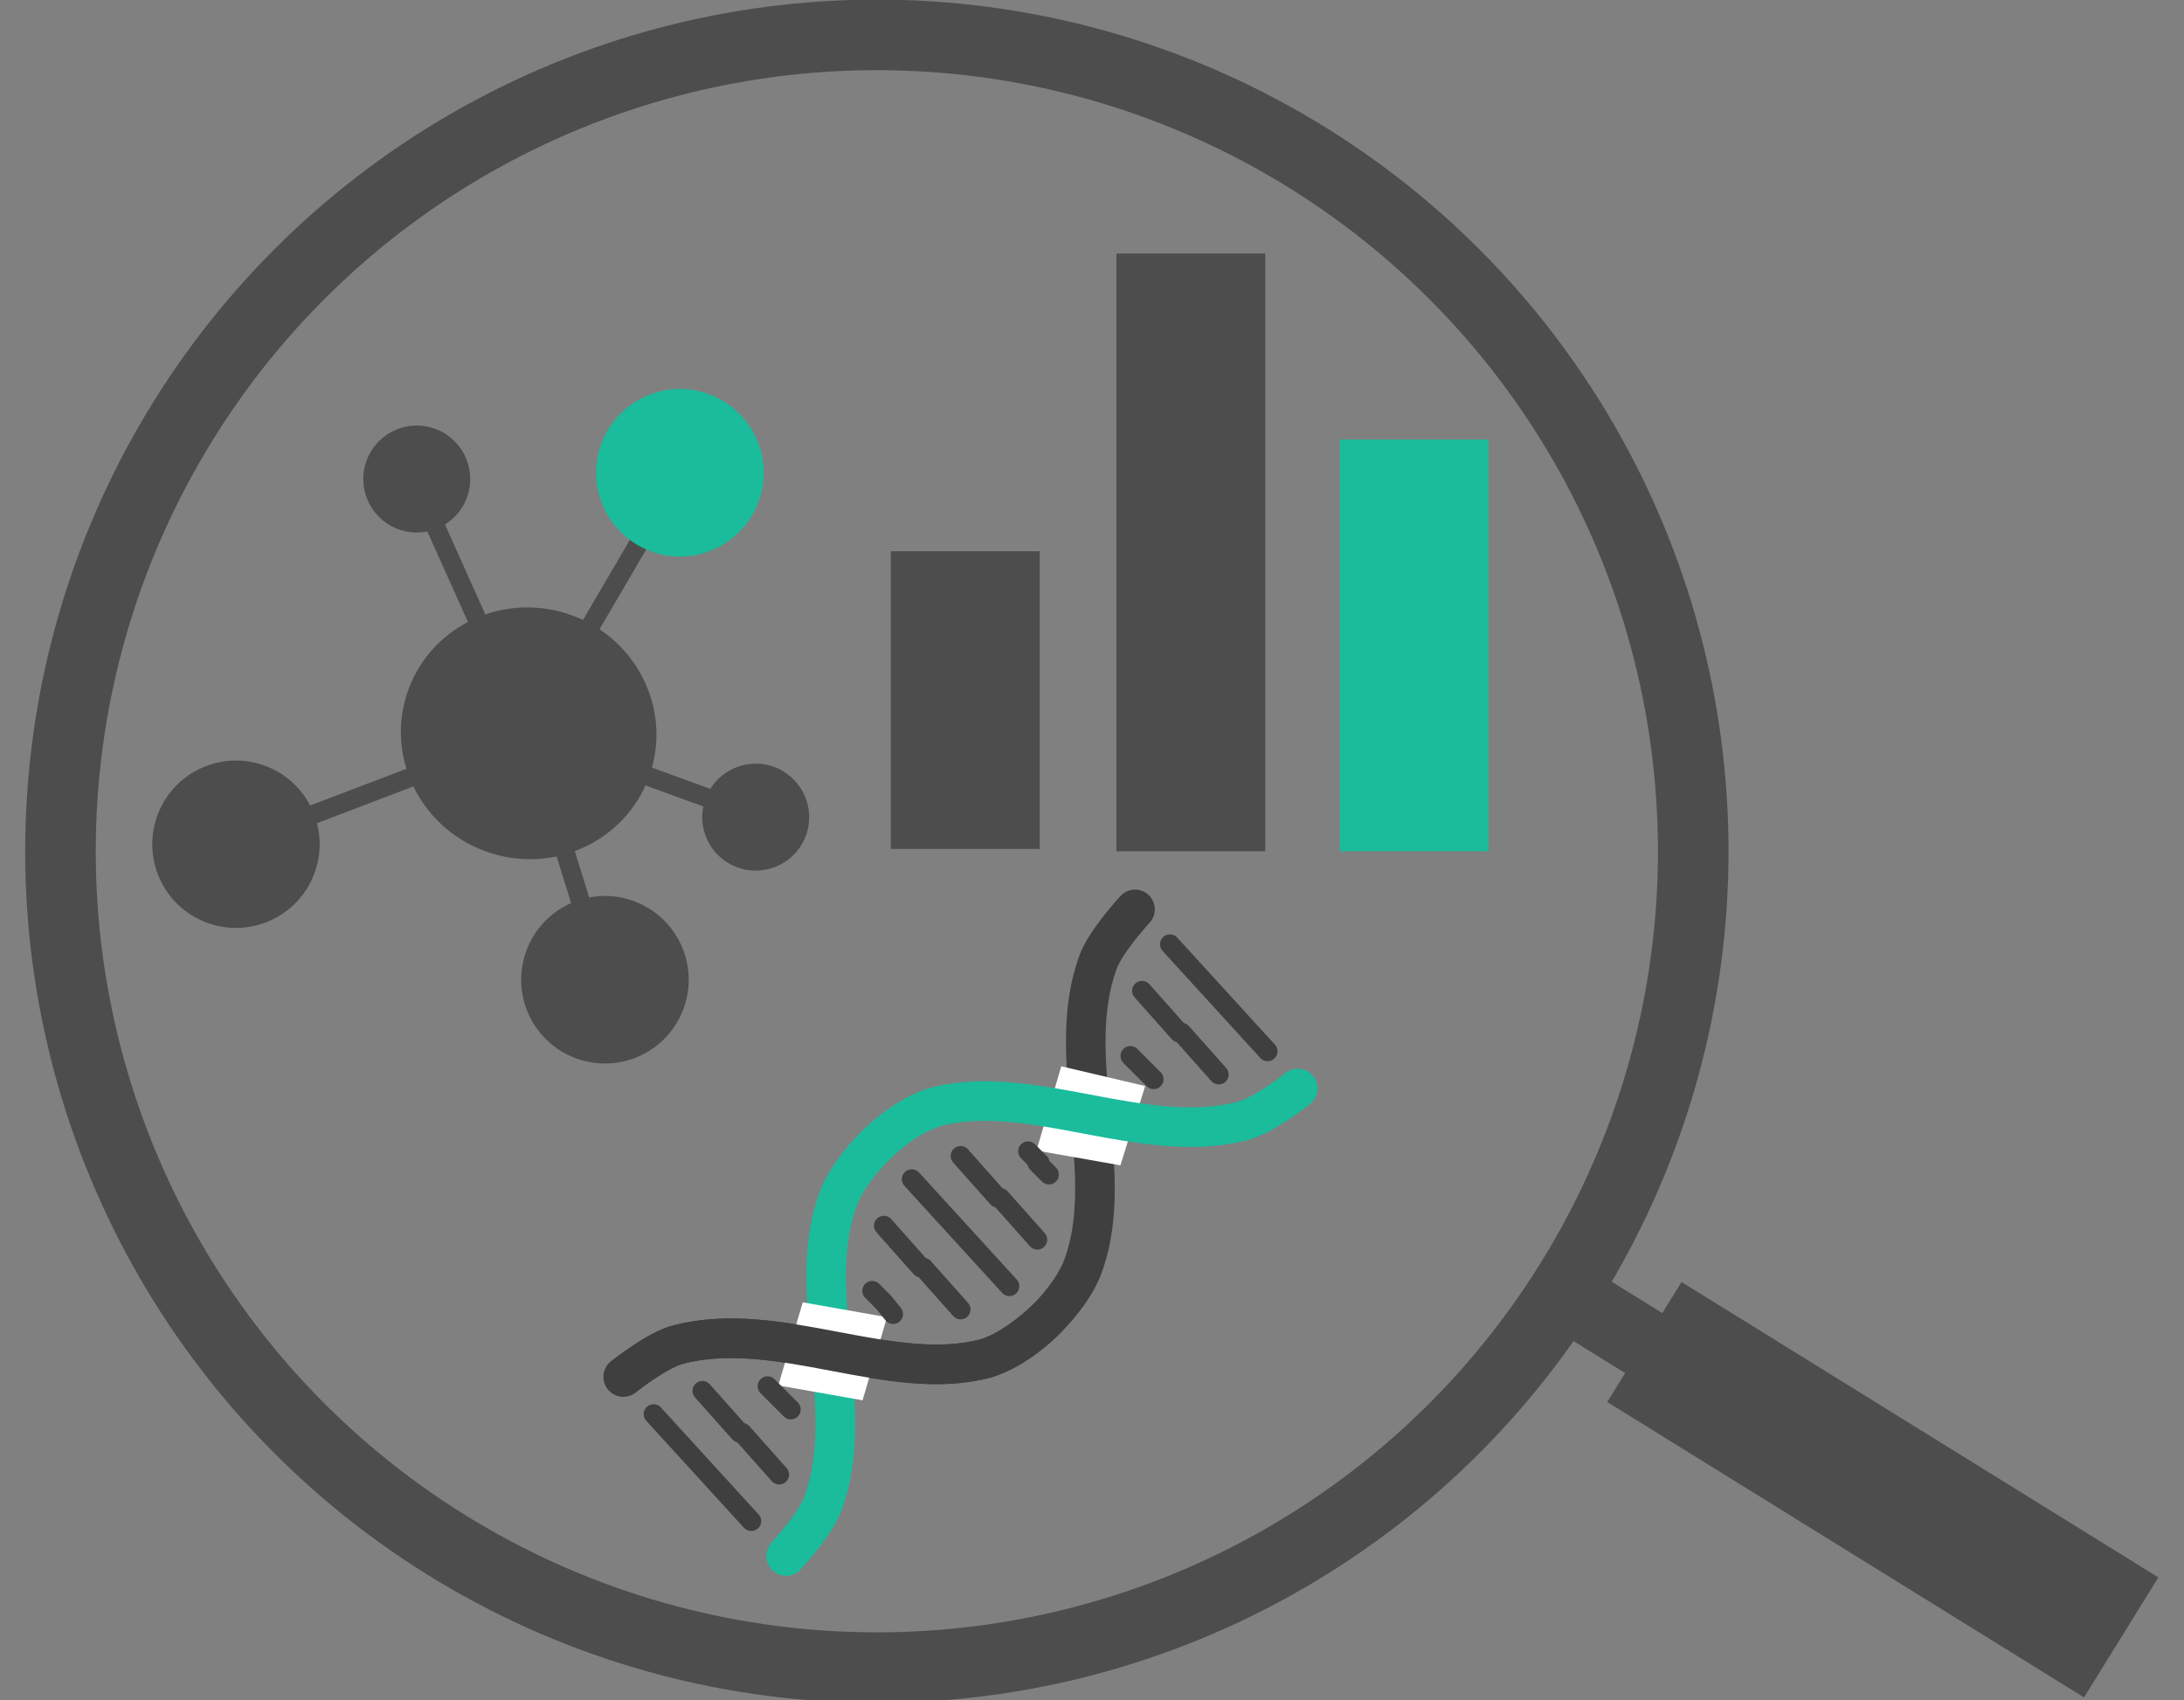 <?xml version="1.0" encoding="utf-8"?>
<!-- Generator: Adobe Illustrator 21.1.0, SVG Export Plug-In . SVG Version: 6.00 Build 0)  -->
<svg version="1.1" id="Layer_1" xmlns="http://www.w3.org/2000/svg" xmlns:xlink="http://www.w3.org/1999/xlink" x="0px" y="0px"
	 viewBox="0 0 93.9 73.1" style="enable-background:new 0 0 93.9 73.1;" xml:space="preserve">
<rect x="0" y="0" width="93.9" height="73.1" fill="#808080" stroke="none"/>
<style type="text/css">
	.st0{fill:none;stroke:#3F3F3F;stroke-width:1.702;stroke-linecap:round;}
	.st1{fill:#FFFFFF;}
	.st2{fill:none;stroke:#FFFFFF;stroke-width:1.94;stroke-linecap:round;}
	.st3{fill:none;stroke:#1ABC9C;stroke-width:1.702;stroke-linecap:round;}
	.st4{fill:none;stroke:#000000;stroke-width:3.463165e-02;}
	.st5{fill:#3F3F3F;}
	.st6{fill:none;stroke:#3F3F3F;stroke-width:0.851;stroke-linecap:round;}
	.st7{fill:none;stroke:#4D4D4D;stroke-width:0.815;}
	.st8{fill:#4D4D4D;}
	.st9{fill:#1ABC9C;}
	.st10{fill:none;stroke:#4D4D4D;stroke-width:3.034;stroke-linecap:round;}
	.st11{fill:none;stroke:#4D4D4D;stroke-width:3.034;}
	.st12{fill:none;stroke:#4D4D4D;stroke-width:6.069;}
</style>
<path class="st0" d="M48.8,39.1c0,0-1.3,1.4-1.6,2.3c-1.5,4.1,0.9,9.2-0.7,13.2c-0.5,1.2-1.7,2.3-1.7,2.3 M26.8,59.2
	c0,0,1.5-1.2,2.4-1.4c4.3-1.1,9.1,1.7,13.2,0.6c1.3-0.4,2.4-1.5,2.4-1.5"/>
<polygon class="st1" points="47.5,49 48,47.4 46.3,47 45.8,48.7 "/>
<polygon class="st2" points="47.5,49 48,47.4 46.3,47 45.8,48.7 "/>
<path class="st3" d="M55.8,46.8c0,0-1.5,1.2-2.4,1.4c-4.3,1.1-9.1-1.7-13.2-0.6c-1.3,0.4-2.4,1.5-2.4,1.5 M33.8,66.9
	c0,0,1.3-1.4,1.6-2.3c1.5-4.1-0.9-9.2,0.7-13.2c0.5-1.2,1.7-2.3,1.7-2.3"/>
<polygon class="st1" points="35.2,57.1 34.7,58.8 36.4,59.1 36.9,57.4 "/>
<polygon class="st2" points="35.2,57.1 34.7,58.8 36.4,59.1 36.9,57.4 "/>
<path class="st0" d="M26.8,59.2c0,0,1.5-1.2,2.4-1.4c4.3-1.1,9.1,1.7,13.2,0.6c1.3-0.4,2.6-1.7,2.6-1.7"/>
<line class="st4" x1="42.9" y1="54.8" x2="41.5" y2="53.3"/>
<path class="st5" d="M45.1,50.5L44.6,50 M44.2,49.5l0.5,0.5 M38.4,56.5L38,56 M37.5,55.5L38,56"/>
<path class="st6" d="M45.1,50.5L44.6,50 M44.2,49.5l0.5,0.5 M38.4,56.5L38,56 M37.5,55.5L38,56"/>
<path class="st5" d="M44.6,53.3L43,51.5 M41.3,49.7l1.6,1.8 M41.3,56.3l-1.6-1.8 M38,52.7l1.6,1.8"/>
<path class="st6" d="M44.6,53.3L43,51.5 M41.3,49.7l1.6,1.8 M41.3,56.3l-1.6-1.8 M38,52.7l1.6,1.8"/>
<path class="st5" d="M43.4,55.3L41.3,53 M39.2,50.7l2.1,2.3"/>
<path class="st6" d="M43.4,55.3L41.3,53 M39.2,50.7l2.1,2.3"/>
<path class="st5" d="M33.5,63.4l-1.6-1.8 M30.2,59.8l1.6,1.8 M52.4,46.2l-1.6-1.8 M49.1,42.6l1.6,1.8"/>
<path class="st6" d="M33.5,63.4l-1.6-1.8 M30.2,59.8l1.6,1.8 M52.4,46.2l-1.6-1.8 M49.1,42.6l1.6,1.8"/>
<path class="st5" d="M32.3,65.4l-2.1-2.3 M28.1,60.8l2.1,2.3 M54.5,45.2l-2.1-2.3 M50.3,40.6l2.1,2.3"/>
<path class="st6" d="M32.3,65.4l-2.1-2.3 M28.1,60.8l2.1,2.3 M54.5,45.2l-2.1-2.3 M50.3,40.6l2.1,2.3"/>
<path class="st5" d="M34,60.6l-0.5-0.5 M33,59.6l0.5,0.5 M49.6,46.4l-0.5-0.5 M48.6,45.4l0.5,0.5"/>
<path class="st6" d="M34,60.6l-0.5-0.5 M33,59.6l0.5,0.5 M49.6,46.4l-0.5-0.5 M48.6,45.4l0.5,0.5"/>
<polyline class="st7" points="32.6,35.1 22.7,31.5 29.2,20.4 "/>
<ellipse transform="matrix(0.298 -0.955 0.955 0.298 -21.944 54.408)" class="st8" cx="26" cy="42.1" rx="3.6" ry="3.6"/>
<ellipse transform="matrix(0.299 -0.954 0.954 0.299 -10.712 55.644)" class="st8" cx="32.5" cy="35.1" rx="2.3" ry="2.3"/>
<ellipse transform="matrix(0.298 -0.955 0.955 0.298 -14.213 43.79)" class="st8" cx="22.7" cy="31.6" rx="5.4" ry="5.5"/>
<ellipse transform="matrix(0.298 -0.954 0.954 0.298 -27.495 35.116)" class="st8" cx="10.1" cy="36.3" rx="3.6" ry="3.6"/>
<ellipse transform="matrix(0.299 -0.954 0.954 0.299 -7.116 31.609)" class="st8" cx="18" cy="20.6" rx="2.3" ry="2.3"/>
<ellipse transform="matrix(0.298 -0.955 0.955 0.298 1.147 42.163)" class="st9" cx="29.2" cy="20.3" rx="3.6" ry="3.6"/>
<polyline class="st7" points="10.1,36.3 22.7,31.5 26,42.1 "/>
<line class="st7" x1="22.7" y1="31.5" x2="17.9" y2="20.8"/>
<rect x="48" y="10.9" class="st8" width="6.4" height="25.7"/>
<rect x="38.3" y="23.7" class="st8" width="6.4" height="12.8"/>
<rect x="57.6" y="18.9" class="st9" width="6.4" height="17.7"/>
<circle class="st10" cx="37.7" cy="36.6" r="35.1"/>
<line class="st8" x1="86.9" y1="67.8" x2="66.4" y2="55.1"/>
<line class="st11" x1="86.9" y1="67.8" x2="66.4" y2="55.1"/>
<line class="st8" x1="91.2" y1="70.4" x2="70.7" y2="57.7"/>
<line class="st12" x1="91.2" y1="70.4" x2="70.7" y2="57.7"/>
</svg>
